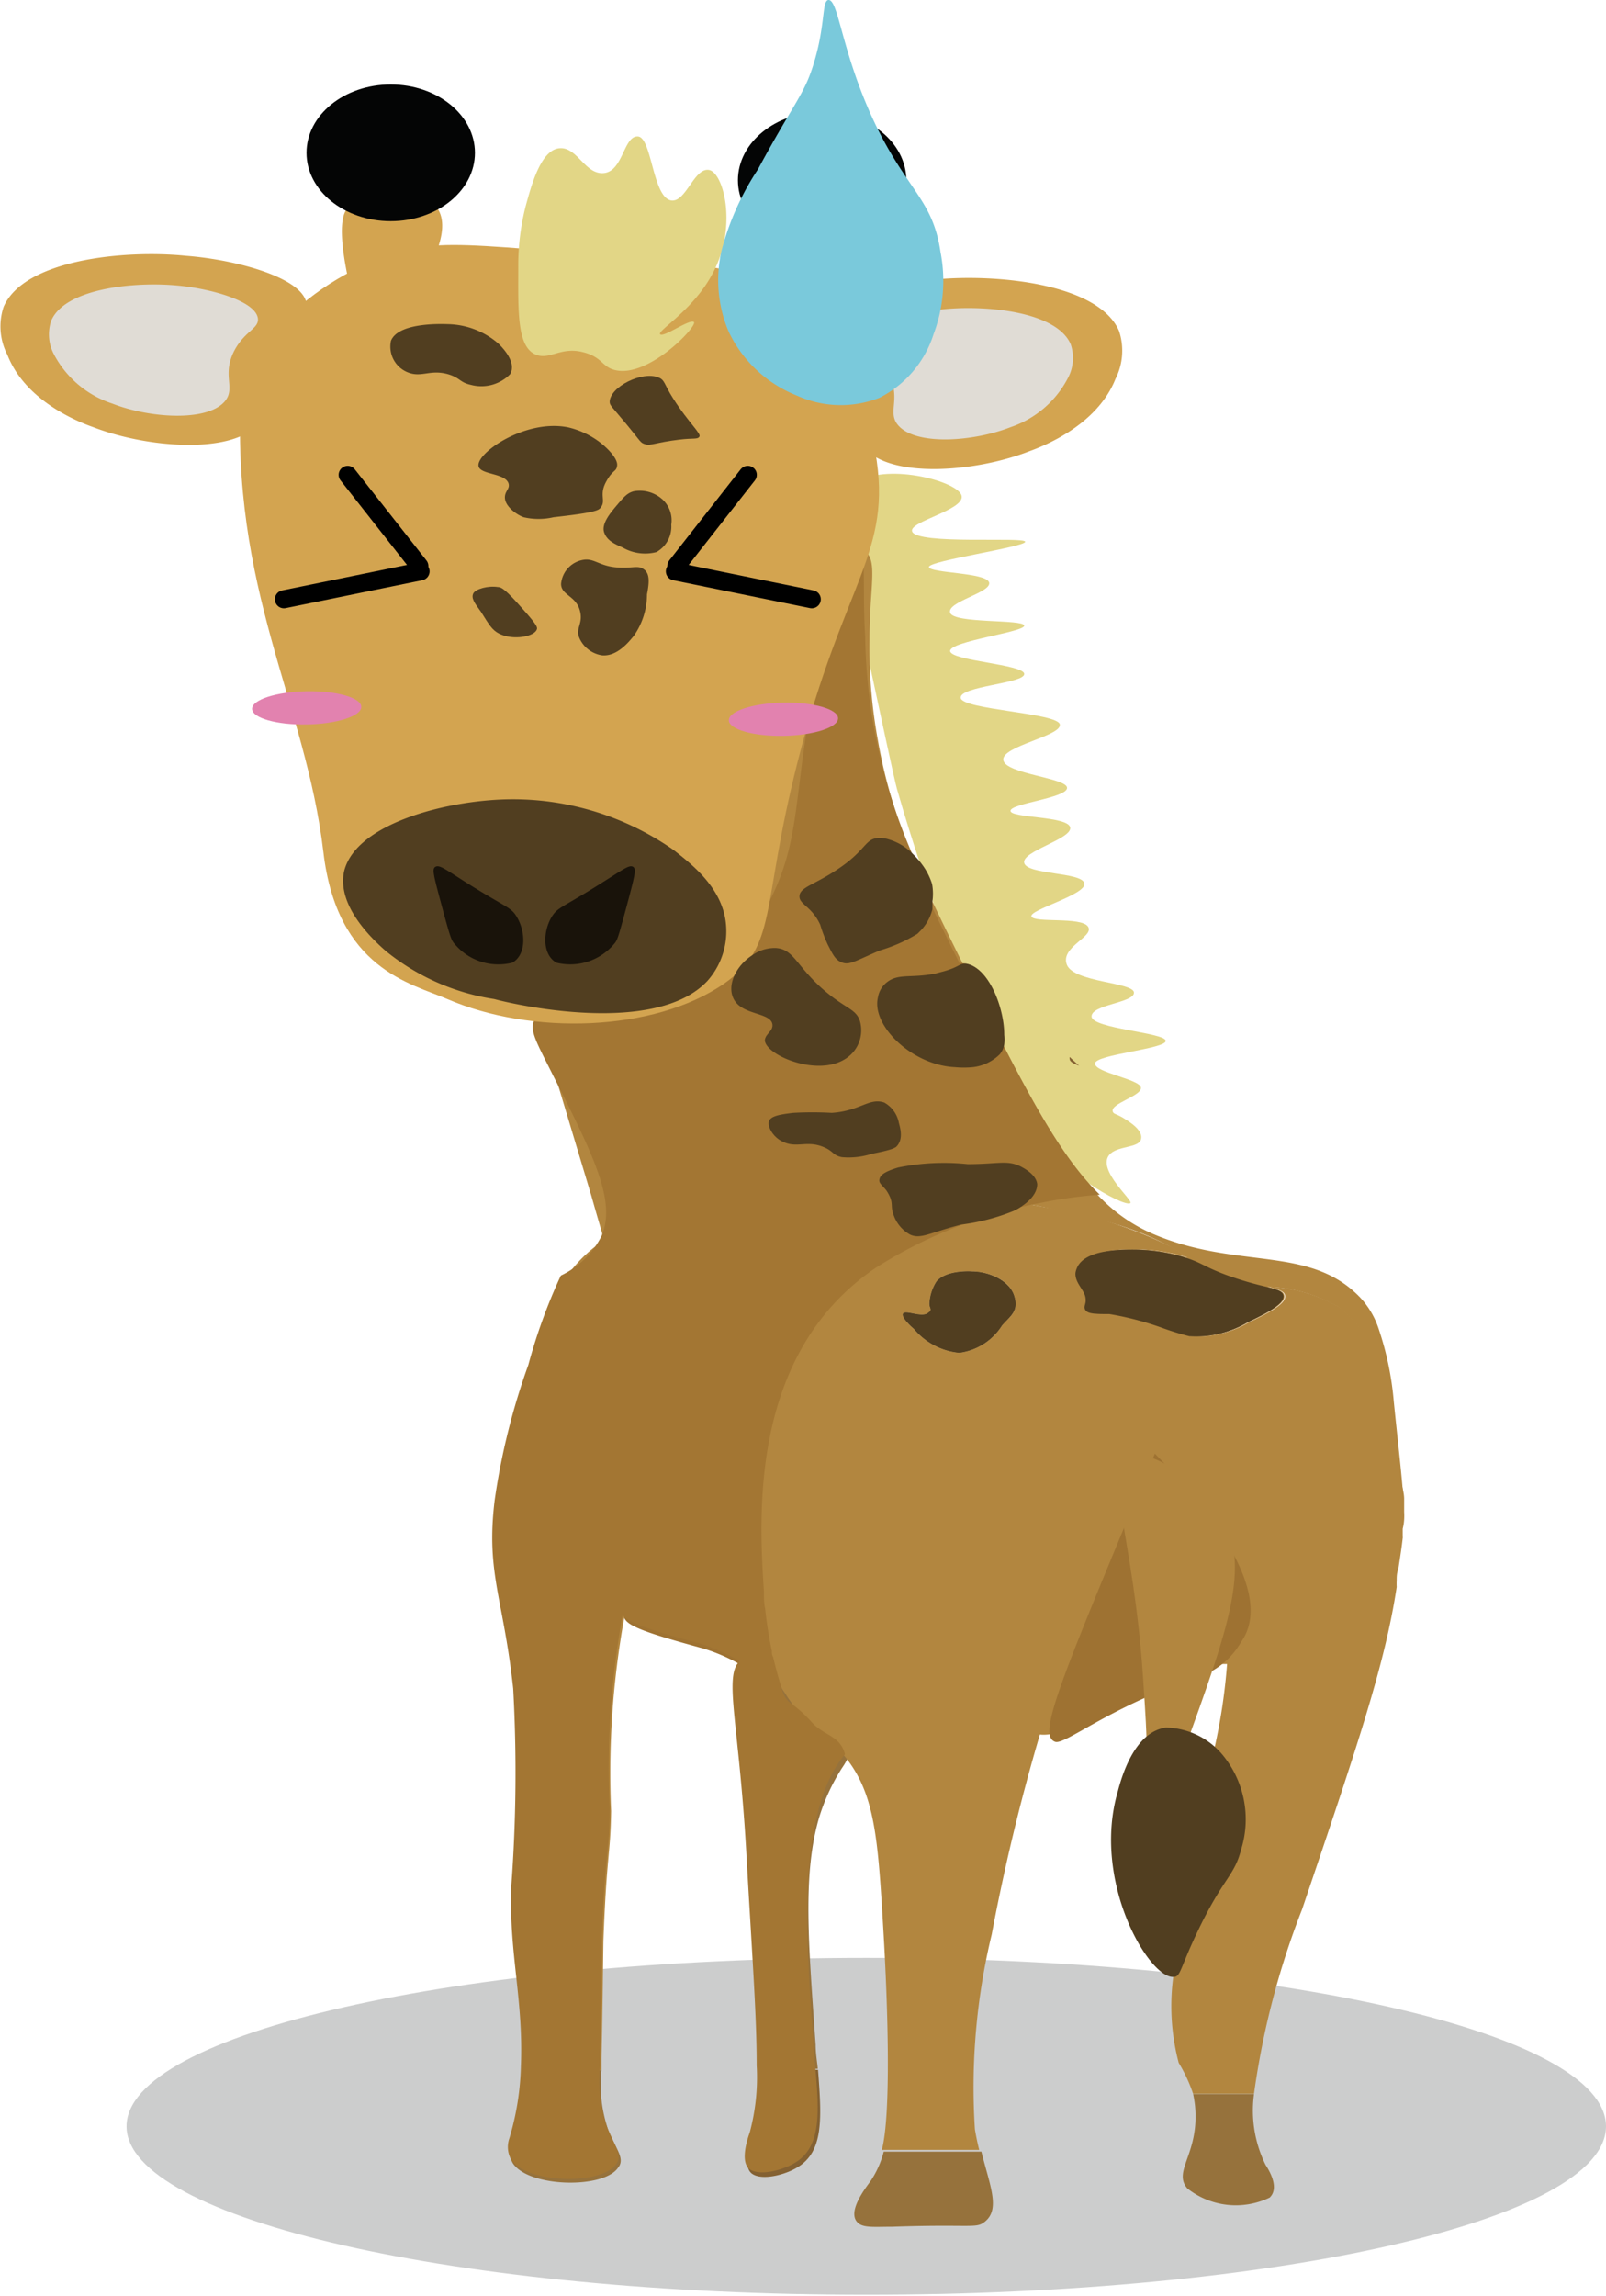 <svg xmlns="http://www.w3.org/2000/svg" width="66.75" height="95.39" viewBox="0 0 66.75 95.39"><defs><style>.cls-1,.cls-10{fill:#040505;}.cls-1{opacity:0.2;}.cls-2{fill:#e2d686;}.cls-3{fill:#96723c;}.cls-4{fill:#b2863f;}.cls-5{fill:#9e7232;}.cls-6{fill:#d3a450;}.cls-7{fill:#513e20;}.cls-8{fill:#846132;}.cls-9{fill:#a37633;}.cls-11{fill:#e0dcd5;}.cls-12{fill:#e282af;}.cls-13{fill:#19130a;}.cls-14{fill:none;stroke:#000;stroke-linecap:round;stroke-miterlimit:10;stroke-width:0.75px;}.cls-15{fill:#7ac9db;}</style></defs><title>Giraff_Sad</title><g id="Ebene_2" data-name="Ebene 2"><g id="Giraffe"><path class="cls-1" d="M66.75,88.35c0,3.89-13.76,7-30.74,7s-30.75-3.15-30.75-7,13.77-7,30.75-7S66.75,84.46,66.75,88.35Z"/><path class="cls-2" d="M35.67,20c-1,.56-.69,2.18,0,5.39,1,4.65,1.5,7,1.61,7.39.66,2.3,1.27,4.06,2.5,7.6,1,3,2.35,6.63,5.44,8.77.8.55,1.62.94,1.76.84s-1.39-1.37-.88-2c.32-.39,1.21-.28,1.32-.64s-.41-.7-.72-.89-.41-.16-.45-.27c-.12-.34,1.21-.65,1.17-1s-1.91-.62-1.91-1,3-.61,2.94-.95-3.05-.5-3.08-1,1.78-.57,1.76-1-2.51-.42-2.79-1.16,1.16-1.16.88-1.58-2.24-.14-2.35-.42,2.31-.91,2.2-1.38-2.37-.35-2.5-.84,2-1,1.91-1.48S42,34,42,33.69s2.34-.53,2.35-.95-2.57-.58-2.65-1.16,2.44-1,2.35-1.48S40,29.49,39.93,29,42.6,28.4,42.57,28s-3.06-.54-3.08-.95,3.13-.79,3.08-1.06-2.93-.07-3.08-.53,1.74-.84,1.62-1.26-2.47-.38-2.5-.64,4-.83,4-1.05-4.5.14-4.7-.43c-.14-.41,2.16-.88,2.06-1.47S37,19.24,35.67,20Z"/><path class="cls-3" d="M35.22,73.09a3.39,3.39,0,0,1-.23.38,8.4,8.4,0,0,0-.93,2c-.71,2.37-.46,5.23-.16,9.49,0,.35.06.68.09,1H31.55c0-2.12-.17-4.37-.44-9-.31-5.27-.93-7.17-.26-7.8h0a.76.76,0,0,1,.26-.16A1.72,1.72,0,0,1,32,69l.17,0,.09,0c1.34.3,3,1.51,3.23,2.8A2,2,0,0,1,35.22,73.09Z"/><path class="cls-4" d="M41.65,55.07a2.48,2.48,0,0,1-1.78,1.14,2.8,2.8,0,0,1-1.89-1c-.09-.07-.56-.5-.44-.64s.74.17,1,0,.07-.18.09-.44a1.9,1.9,0,0,1,.29-.88c.39-.48,1.4-.43,1.49-.42.65,0,1.53.35,1.74,1S42,54.67,41.65,55.07Z"/><path class="cls-4" d="M42.58,50c-.17.12-.34.21-.44.27a8.59,8.59,0,0,1-2.18.57c-1.33.34-1.68.62-2.13.42a1.48,1.48,0,0,1-.7-.85c-.12-.34,0-.44-.17-.78a1.42,1.42,0,0,0-.13-.22A44.53,44.53,0,0,1,42.58,50Z"/><path class="cls-4" d="M53.34,53.82c.08.37-.8.79-1.52,1.14a4.2,4.2,0,0,1-2.39.56,11.16,11.16,0,0,1-1.08-.33,12.65,12.65,0,0,0-2.24-.59c-.53,0-.9,0-1-.17s.06-.23,0-.54-.44-.6-.41-1a.85.85,0,0,1,.14-.35c.43-.61,1.71-.62,2.25-.62a7.4,7.4,0,0,1,2,.28l.23.07a6.7,6.7,0,0,0,2.25,1,8.84,8.84,0,0,0,1.08.2C53.07,53.58,53.3,53.64,53.34,53.82Z"/><path class="cls-5" d="M30.85,69.21a7.38,7.38,0,0,0-1.64-.72c-2.09-.57-3-.87-3.22-1.19s0-.44.23-.72h0a6.14,6.14,0,0,0,.69-.83,4.87,4.87,0,0,0,.44-.8c.91-2.13,1-3.3,1.24-3.29s1.62,2.75,3.29,5.31l0,0a2.44,2.44,0,0,1,.28,1.78c0,.07,0,.15,0,.21s0,.19,0,.27,0,.25,0,.31C32.91,70.56,32.05,69.88,30.85,69.21Z"/><path class="cls-4" d="M58.36,62.82l0-.54c0-.26-.1-.56-.16-.92-.49-3-.45-4.67-1.79-6.32-.11-.14-.22-.25-.31-.35a3.55,3.55,0,0,0-.39-.35,6.21,6.21,0,0,0-3-.87c.43.11.66.17.7.35.08.37-.81.79-1.52,1.13a4.2,4.2,0,0,1-2.39.57,11.16,11.16,0,0,1-1.08-.33,12.65,12.65,0,0,0-2.24-.59c-.53,0-.9,0-1-.17s.06-.24,0-.55c0-.46-.44-.59-.41-1a.85.85,0,0,1,.14-.35c.43-.61,1.71-.62,2.25-.62a7.4,7.4,0,0,1,2,.28l.23.07c-.26-.17-.49-.33-.7-.45a17.8,17.8,0,0,0-5.26-1.65L42.58,50a4.14,4.14,0,0,1-.44.28,8.59,8.59,0,0,1-2.18.57c-1.33.34-1.68.62-2.13.42a1.51,1.51,0,0,1-.7-.85c-.12-.34,0-.44-.17-.78a1.42,1.42,0,0,0-.13-.22c-4.46-.16-9,.37-11.72,2.11A5.71,5.71,0,0,0,23.58,53l-.16.26A22.16,22.16,0,0,0,22,56.87a29.27,29.27,0,0,0-1.4,5.63c-.37,3,.37,4,.77,7.83a61.5,61.5,0,0,1-.08,8.21c-.1,2.8.52,4.68.4,7.47H25c0-.7,0,.77,0-.52.05-2,.07-4.42.08-4.87.14-3.67.29-3.49.32-5.37a36.11,36.11,0,0,1,.54-8,3.08,3.08,0,0,1,.23-.72h0s0,0,0,0a1.84,1.84,0,0,1,.68-.81l.17-.1a3.72,3.72,0,0,1,3.26.32c1.16.69,1.1,1.63,1.63,3l.12.29a7.91,7.91,0,0,0,.44.87,1.58,1.58,0,0,0,.15.24c.93,1.48,1.54,1.44,2.54,2.7l0,0c1.21,1.53,1.33,3.38,1.55,7.07.2,3.31.33,7.79-.06,9.22h4.05c-.07-.27-.13-.56-.18-.86a27.09,27.09,0,0,1,.7-8.1,84.92,84.92,0,0,1,2-8.3,1.58,1.58,0,0,0,.32,0,4.56,4.56,0,0,0,1.46-.36h0a16.54,16.54,0,0,0,2.3-1.18l0,0a.24.24,0,0,1,.09-.06c.53-.34.94-.62,1.09-.72.32-.22.59-.42.82-.61h1.23l.47,0a23.92,23.92,0,0,1-.54,3.57c-.57,2.81-1.4,6.41-1.67,9.25h0a9.21,9.21,0,0,0,.2,3.75A6.47,6.47,0,0,1,49.59,87h2.53a33.49,33.49,0,0,1,2-7.67c2.29-6.77,3.44-10.15,3.93-13.39a2.34,2.34,0,0,1,0-.26c0-.16,0-.32.07-.49.06-.41.13-.83.18-1.28h0v0a.13.13,0,0,0,0-.06c0-.11,0-.22,0-.33h0C58.37,63.26,58.37,63,58.36,62.82ZM41.65,55.07a2.48,2.48,0,0,1-1.78,1.14,2.8,2.8,0,0,1-1.89-1c-.09-.07-.56-.5-.44-.64s.74.17,1,0,.07-.18.09-.44a1.9,1.9,0,0,1,.29-.88c.39-.48,1.4-.43,1.49-.42.65,0,1.53.34,1.74,1S42,54.67,41.65,55.07Z"/><path class="cls-4" d="M41.65,55.07a2.48,2.48,0,0,1-1.78,1.14,2.8,2.8,0,0,1-1.89-1c-.09-.07-.56-.5-.44-.64s.74.17,1,0,.07-.18.09-.44a1.9,1.9,0,0,1,.29-.88c.39-.48,1.4-.43,1.49-.42.65,0,1.53.35,1.74,1S42,54.67,41.65,55.07Z"/><path class="cls-4" d="M58.33,62.28c0-.26-.1-.56-.16-.92-.49-3-.45-4.67-1.79-6.32-.11-.14-.22-.25-.31-.35a3.55,3.55,0,0,0-.39-.35,6.21,6.21,0,0,0-3-.87c.43.11.66.17.7.35.08.37-.81.79-1.52,1.13a4.2,4.2,0,0,1-2.39.57,11.16,11.16,0,0,1-1.08-.33,12.65,12.65,0,0,0-2.24-.59c-.53,0-.9,0-1-.17s.06-.24,0-.55c0-.46-.44-.59-.41-1a.85.85,0,0,1,.14-.35c.43-.61,1.71-.62,2.25-.62a7.4,7.4,0,0,1,2,.28l.23.07c-.26-.17-.49-.33-.7-.45a12.08,12.08,0,0,0-2.94-1.12c-.51-.14-1.06-.27-1.64-.39l-.68-.14h0L42.58,50a4.14,4.14,0,0,1-.44.28,8.59,8.59,0,0,1-2.18.57c-1.33.34-1.68.62-2.13.42a1.51,1.51,0,0,1-.7-.85c-.12-.34,0-.44-.17-.78a1.42,1.42,0,0,0-.13-.22c-4.46-.16-9,.37-11.72,2.11-.17-.59-.35-1.2-.53-1.84L23.14,44.9c-.39-1.28-.61-2-.73-2.45a4.46,4.46,0,0,1-.13-.6,2.37,2.37,0,0,1,0-.47,17.24,17.24,0,0,1,1.84-7.86,26,26,0,0,1,5.28-7.15l.26-.25c.26-.24.53-.48.79-.7l.27-.22q.31-.27.63-.51c.44-.33.87-.63,1.28-.88a9.67,9.67,0,0,1,1.56-.8h0a2.42,2.42,0,0,1,1.6-.2h0l.11.05h0a.69.69,0,0,1,.24.27c.26.52,0,1.6,0,3.43v.06a21.2,21.2,0,0,0,.35,4.15,22.09,22.09,0,0,0,1.39,4.72h0c.26.63.55,1.28.89,2s.81,1.68,1.29,2.64h0c0,.1.1.21.15.32.54,1.08,1,2.08,1.5,3h0c1.55,3,2.74,5.07,4.11,6.4a6.78,6.78,0,0,0,2.08,1.41c3.52,1.52,6.52.45,8.63,2.65a3.5,3.5,0,0,1,.78,1.33,12.78,12.78,0,0,1,.62,3C58.09,59.83,58.25,61.16,58.33,62.28Z"/><path class="cls-6" d="M33.89,13.61c.12-1.07,2.91-1.84,5-2,2.58-.24,6.77.18,7.62,2.14a2.6,2.6,0,0,1-.15,2c-.77,1.93-3,2.79-3.58,3-2.28.89-5.77,1.12-6.84-.13-.7-.82.23-1.61-.62-3.16C34.66,14.35,33.82,14.21,33.89,13.61Z"/><path class="cls-5" d="M48,60.4c1.31,1.33,5.23,5.52,3.58,7.83a3.22,3.22,0,0,1-2,1.52C46,71,44.25,72.52,43.85,72.37,43.1,72.09,44.07,69.85,48,60.4Z"/><path class="cls-4" d="M46.88,60.49c-1.07.43.23,3.38.62,9.09.11,1.66.17,2.48.16,3.54,0,1.84-.21,2.87,0,2.91s1.26-2.49,1.55-3.29C51.08,67.6,52,65,50.76,63,49.77,61.41,47.71,60.15,46.88,60.49Z"/><path class="cls-7" d="M48.46,71.78c-1.3.18-1.83,2-2,2.65-1.1,3.74,1.31,7.82,2.33,7.71.27,0,.26-.35.93-1.77,1.13-2.4,1.57-2.37,1.87-3.54a4.21,4.21,0,0,0-.78-3.92A3.15,3.15,0,0,0,48.46,71.78Z"/><path class="cls-3" d="M25.68,90.08c-.61.87-3.69.81-4.36-.19a1,1,0,0,1-.07-.88,11.87,11.87,0,0,0,.47-3H25a5.74,5.74,0,0,0,.28,2.49C25.61,89.32,26,89.7,25.68,90.08Z"/><path class="cls-8" d="M33.13,90.06c-.51.31-1.46.55-1.87.26s-.1-1.25,0-1.52A8.84,8.84,0,0,0,31.55,86H34C34.15,88,34.25,89.4,33.13,90.06Z"/><path class="cls-3" d="M40.91,92.33c-.35.27-.57.08-3.81.19-.78,0-1.25.06-1.47-.19-.41-.44.32-1.39.55-1.7a3.94,3.94,0,0,0,.55-1.23h4.06C41.14,90.82,41.6,91.81,40.91,92.33Z"/><path class="cls-3" d="M52.77,91.31a3.25,3.25,0,0,1-3.42-.38c-.58-.67.35-1.34.34-3a4.18,4.18,0,0,0-.1-.92h2.53a5.09,5.09,0,0,0,.48,2.94C52.73,90.15,53.2,90.9,52.77,91.31Z"/><path class="cls-9" d="M41.6,43.24c1.54,3,2.74,5.07,4.11,6.4a19.18,19.18,0,0,0-2.46.34h0a19.41,19.41,0,0,0-6.84,2.69C31.13,56.24,31.55,63,31.75,66.12c0,.25,0,.48.05.71a17.86,17.86,0,0,0,.28,1.77c0,.09,0,.16.05.24.09.38.19.75.3,1.12.27,1,.33.52,1.32,1.61.5.55,1.17.54,1.37,1.32-2,2.39-1.62,7.67-1.32,11.93,0,.34.05.68.08,1,.17,1.94.27,3.39-.85,4.05-.52.31-1.46.55-1.87.26s-.1-1.25,0-1.52a8.84,8.84,0,0,0,.29-2.79c0-2.12-.18-4.37-.44-9-.31-5.28-.93-7.17-.27-7.8h0a7.92,7.92,0,0,0-1.64-.73c-2.09-.56-3-.87-3.22-1.19a35.62,35.62,0,0,0-.54,8c0,1.87-.18,1.7-.32,5.37,0,.45,0,2.89-.08,4.86,0,1.3,0-.18,0,.53a5.8,5.8,0,0,0,.28,2.49c.32.81.66,1.19.39,1.57-.62.88-3.69.81-4.36-.18a1.07,1.07,0,0,1-.08-.89,11.32,11.32,0,0,0,.48-3c.11-2.79-.5-4.68-.4-7.47a63.49,63.49,0,0,0,.08-8.22c-.41-3.78-1.14-4.79-.77-7.83a28.41,28.41,0,0,1,1.4-5.62A23,23,0,0,1,23.31,53,3.64,3.64,0,0,0,25,51.36c.61-1.43-.28-3.26-2-6.65a0,0,0,0,1,0,0c-.71-1.43-1.08-2-.72-2.42.73-.9,3.15.18,5.57-.53l.3-.1.35-.14c1.68-.74,2.47-2.2,3.32-3.76h0v0c1.3-2.42,1.17-3.9,1.71-7.44.06-.36.12-.73.2-1.13h0v0c.16-.86.44-2.47.78-3.87h0c.34-1.42.74-2.61,1.11-2.61h0a.16.16,0,0,1,.11.05h0a1.18,1.18,0,0,1,.14.53h0c.07.63,0,1.74.09,3.17v.06a23.58,23.58,0,0,0,2.12,9.33h0l.4.8a2,2,0,0,1,.11.72c.38.81.81,1.68,1.29,2.65H40c1,.07,1.64,1.73,1.64,2.91a2.13,2.13,0,0,1,0,.39Z"/><path class="cls-8" d="M44.46,44a.12.12,0,0,1,0-.08l.39.36C44.64,44.2,44.46,44.12,44.46,44Z"/><path class="cls-6" d="M32.26,9.44c-.65.58-.31,1.58-.15,2,.51,1.48,2.19,3,3.26,2.78,0,0,1.14-3.72.47-4.55A3,3,0,0,0,32.26,9.44Z"/><path class="cls-6" d="M18,8.45c.65.58.3,1.58.15,2-.51,1.48-2.19,3-3.26,2.78,0,0-1.14-3.72-.47-4.55A3,3,0,0,1,18,8.45Z"/><ellipse class="cls-10" cx="16.24" cy="6.35" rx="3.5" ry="2.84"/><ellipse class="cls-10" cx="34.17" cy="7.49" rx="3.5" ry="2.84"/><path class="cls-6" d="M12.74,12.63c-.12-1.08-2.91-1.84-5-2C5.19,10.37,1,10.78.15,12.75a2.57,2.57,0,0,0,.16,2c.76,1.94,3,2.8,3.57,3,2.28.88,5.78,1.12,6.84-.13.7-.82-.22-1.61.62-3.16C12,13.37,12.81,13.23,12.74,12.63Z"/><path class="cls-11" d="M10.72,13.24c-.08-.74-2-1.26-3.39-1.38-1.76-.16-4.62.12-5.2,1.46a1.77,1.77,0,0,0,.1,1.38,4.23,4.23,0,0,0,2.44,2.07c1.56.61,3.94.76,4.67-.09.48-.56-.15-1.09.42-2.15C10.2,13.74,10.76,13.65,10.72,13.24Z"/><path class="cls-11" d="M35.91,14.22c.08-.73,2-1.25,3.4-1.38,1.76-.16,4.61.12,5.19,1.46a1.76,1.76,0,0,1-.1,1.38A4.2,4.2,0,0,1,42,17.75c-1.56.61-3.94.77-4.67-.08-.48-.56.16-1.1-.42-2.16C36.44,14.72,35.87,14.63,35.91,14.22Z"/><path class="cls-6" d="M23,10.43c5.17.42,7.75.63,9.38,1.52,3.15,1.73,3.72,5,4,6.82.74,4.23-1.31,5.33-3.23,12.89-1.55,6.1-.79,7.64-3.07,9.22-2.91,2-8,2.14-11.49.63-1.51-.65-4.58-1.25-5.15-6.11-.74-6.25-3.89-10.9-3.42-19.28.07-1.24,2.88-4.9,7.28-5.81C18.48,10.07,20,10.19,23,10.43Z"/><path class="cls-2" d="M23.25,6.16c-.77.07-1.16,1.52-1.4,2.4a9.93,9.93,0,0,0-.31,2.53c0,1.82-.07,3.37.77,3.66.55.19,1-.33,1.87-.13s.82.63,1.4.76c1.4.32,3.44-1.86,3.26-2s-1.25.65-1.4.51,1.38-1,2.18-2.53c1.05-1.94.45-4.21-.16-4.3s-.95,1.34-1.55,1.27c-.79-.1-.81-2.63-1.4-2.66s-.61,1.43-1.4,1.52S24,6.09,23.25,6.16Z"/><ellipse class="cls-12" cx="32.56" cy="29.88" rx="2.27" ry="0.69" transform="translate(-0.56 0.63) rotate(-1.09)"/><ellipse class="cls-12" cx="12.75" cy="29.41" rx="2.27" ry="0.69" transform="translate(-0.56 0.25) rotate(-1.09)"/><path class="cls-7" d="M14.3,36.21c.49-2.05,4.47-3,7-3A11.65,11.65,0,0,1,28,35.32c.79.62,2.08,1.62,2.18,3.16a3.1,3.1,0,0,1-.78,2.28c-2.15,2.29-7.95,1-8.86.75a9.37,9.37,0,0,1-4.51-2C15.45,39,14,37.63,14.3,36.21Z"/><path class="cls-7" d="M26.74,23.64c-.25-.17-.5,0-1.17-.07s-.89-.38-1.32-.31a1.11,1.11,0,0,0-.93,1c0,.46.59.49.77,1.07s-.2.76,0,1.2a1.23,1.23,0,0,0,.94.7c.62.05,1.11-.56,1.32-.82a3,3,0,0,0,.54-1.71C27,24.14,27,23.81,26.74,23.64Z"/><path class="cls-7" d="M26.35,20.41c-.28.07-.42.24-.7.57s-.66.78-.54,1.14.48.5.77.63a1.87,1.87,0,0,0,1.4.19,1.21,1.21,0,0,0,.62-1.14,1.18,1.18,0,0,0-.39-1.07A1.41,1.41,0,0,0,26.35,20.41Z"/><path class="cls-7" d="M20.68,24.39c.17,0,.34.11,1.08.95.56.63.59.73.55.82-.12.28-.82.4-1.32.26s-.62-.4-1-1c-.28-.38-.41-.57-.32-.76S20.29,24.33,20.68,24.39Z"/><path class="cls-7" d="M19.9,19.4c.12.33,1.12.26,1.24.7.06.23-.19.32-.15.63s.43.63.77.76a2.77,2.77,0,0,0,1.25,0c1.73-.19,1.86-.29,1.94-.38.26-.3-.06-.52.23-1.07s.44-.42.47-.7-.38-.7-.7-.95a3.51,3.51,0,0,0-1.32-.63C21.82,17.38,19.7,18.88,19.9,19.4Z"/><path class="cls-7" d="M25.34,16.69c0,.16.08.19.7.94s.56.76.78.83.47-.08,1.39-.19c.63-.08.78,0,.86-.13s-.46-.59-1.09-1.58c-.38-.59-.34-.78-.62-.88C26.68,15.41,25.36,16.07,25.34,16.69Z"/><path class="cls-7" d="M18.65,13.47c-.1,0-2.08-.12-2.4.69A1.15,1.15,0,0,0,17,15.49c.54.19.9-.15,1.63.06.5.15.48.34.94.44a1.68,1.68,0,0,0,1.63-.44c.29-.49-.31-1.1-.47-1.26A3.29,3.29,0,0,0,18.65,13.47Z"/><path class="cls-7" d="M38.75,37.48a1.76,1.76,0,0,1,0,.31,1.94,1.94,0,0,1-.51.9l-.11.11a6.44,6.44,0,0,1-1.56.69c-1,.43-1.25.61-1.55.51s-.4-.33-.62-.76a6.26,6.26,0,0,1-.31-.82c-.36-.78-.89-.84-.86-1.2s.62-.46,1.55-1.08c1.22-.8,1.16-1.28,1.71-1.32a1.24,1.24,0,0,1,.46.06,2.33,2.33,0,0,1,1,.61h0a3.41,3.41,0,0,1,.39.45h0a2.68,2.68,0,0,1,.4.79A2.26,2.26,0,0,1,38.75,37.48Z"/><path class="cls-7" d="M35.13,44c-1.16.74-3.27-.14-3.34-.76,0-.28.37-.4.31-.7-.1-.46-1.16-.37-1.55-.94s0-1.44.7-1.9a1.61,1.61,0,0,1,1-.31c.77.05.85.79,2.09,1.83.84.7,1.24.71,1.4,1.2A1.4,1.4,0,0,1,35.13,44Z"/><path class="cls-7" d="M41.74,43a1.46,1.46,0,0,1,0,.39h0a.86.86,0,0,1-.19.42,1.9,1.9,0,0,1-1.11.53,4,4,0,0,1-.76,0c-1.8-.09-3.47-1.75-3.19-2.9a1,1,0,0,1,.39-.64c.47-.36,1-.15,2-.35l.34-.09c.61-.17.64-.31.87-.32h.07C41.09,40.2,41.74,41.85,41.74,43Z"/><path class="cls-7" d="M34.57,46.24a14.32,14.32,0,0,0-1.61,0c-.49.06-.93.12-1,.35s.18.67.58.85c.58.28,1-.07,1.69.22.42.17.37.34.76.42a3.15,3.15,0,0,0,1.25-.14c.82-.16.91-.23,1-.28.32-.3.18-.78.12-1a1.22,1.22,0,0,0-.61-.85C36.12,45.6,35.76,46.16,34.57,46.24Z"/><path class="cls-7" d="M43.11,49.2c0,.34-.25.63-.53.84s-.34.21-.44.27a8.59,8.59,0,0,1-2.18.57c-1.33.34-1.68.62-2.13.42a1.48,1.48,0,0,1-.7-.85c-.12-.34,0-.44-.17-.78a1.42,1.42,0,0,0-.13-.22c-.16-.2-.31-.29-.28-.44s.12-.3.78-.5a9.51,9.51,0,0,1,2.89-.14c1.26,0,1.63-.18,2.19.09C42.52,48.52,43.06,48.78,43.11,49.2Z"/><path class="cls-7" d="M41.65,55.07a2.48,2.48,0,0,1-1.78,1.14,2.8,2.8,0,0,1-1.89-1c-.09-.07-.56-.5-.44-.64s.74.17,1,0,.07-.18.09-.44a1.9,1.9,0,0,1,.29-.88c.39-.48,1.4-.43,1.49-.42.65,0,1.53.35,1.74,1S42,54.67,41.65,55.07Z"/><path class="cls-7" d="M53.34,53.82c.08.37-.8.79-1.52,1.14a4.2,4.2,0,0,1-2.39.56,11.16,11.16,0,0,1-1.08-.33,12.65,12.65,0,0,0-2.24-.59c-.53,0-.9,0-1-.17s.06-.23,0-.54-.44-.6-.41-1a.85.85,0,0,1,.14-.35c.43-.61,1.71-.62,2.25-.62a7.4,7.4,0,0,1,2,.28l.23.07c.65.21.76.38,1.69.72a14,14,0,0,0,1.64.48C53.07,53.58,53.3,53.64,53.34,53.82Z"/><path class="cls-13" d="M23.13,40c-.6-.33-.57-1.31-.19-1.92.25-.4.47-.38,2.09-1.41.85-.53,1.11-.74,1.27-.66s.1.32-.27,1.7-.38,1.37-.54,1.55A2.38,2.38,0,0,1,23.13,40Z"/><path class="cls-13" d="M21.29,40c.6-.33.56-1.31.18-1.92-.24-.4-.46-.38-2.09-1.41-.84-.53-1.1-.74-1.27-.66s-.1.32.27,1.7.39,1.37.55,1.55A2.37,2.37,0,0,0,21.29,40Z"/><line class="cls-14" x1="14.45" y1="19.73" x2="17.43" y2="23.52"/><line class="cls-14" x1="11.8" y1="24.9" x2="17.48" y2="23.74"/><line class="cls-14" x1="31.08" y1="19.73" x2="28.11" y2="23.52"/><line class="cls-14" x1="33.74" y1="24.9" x2="28.05" y2="23.74"/><path class="cls-15" d="M34.44,0c-.28,0-.13,1-.59,2.54-.4,1.38-.8,1.63-2.35,4.5A11.3,11.3,0,0,0,30,10.37a5.46,5.46,0,0,0,.29,3.42,5.3,5.3,0,0,0,2.84,2.65,4.4,4.4,0,0,0,3.42.09,4.47,4.47,0,0,0,2.25-2.64,6.26,6.26,0,0,0,.29-3.42C38.79,8.42,37.85,8,36.59,5.58,35,2.47,34.88,0,34.44,0Z"/></g></g></svg>